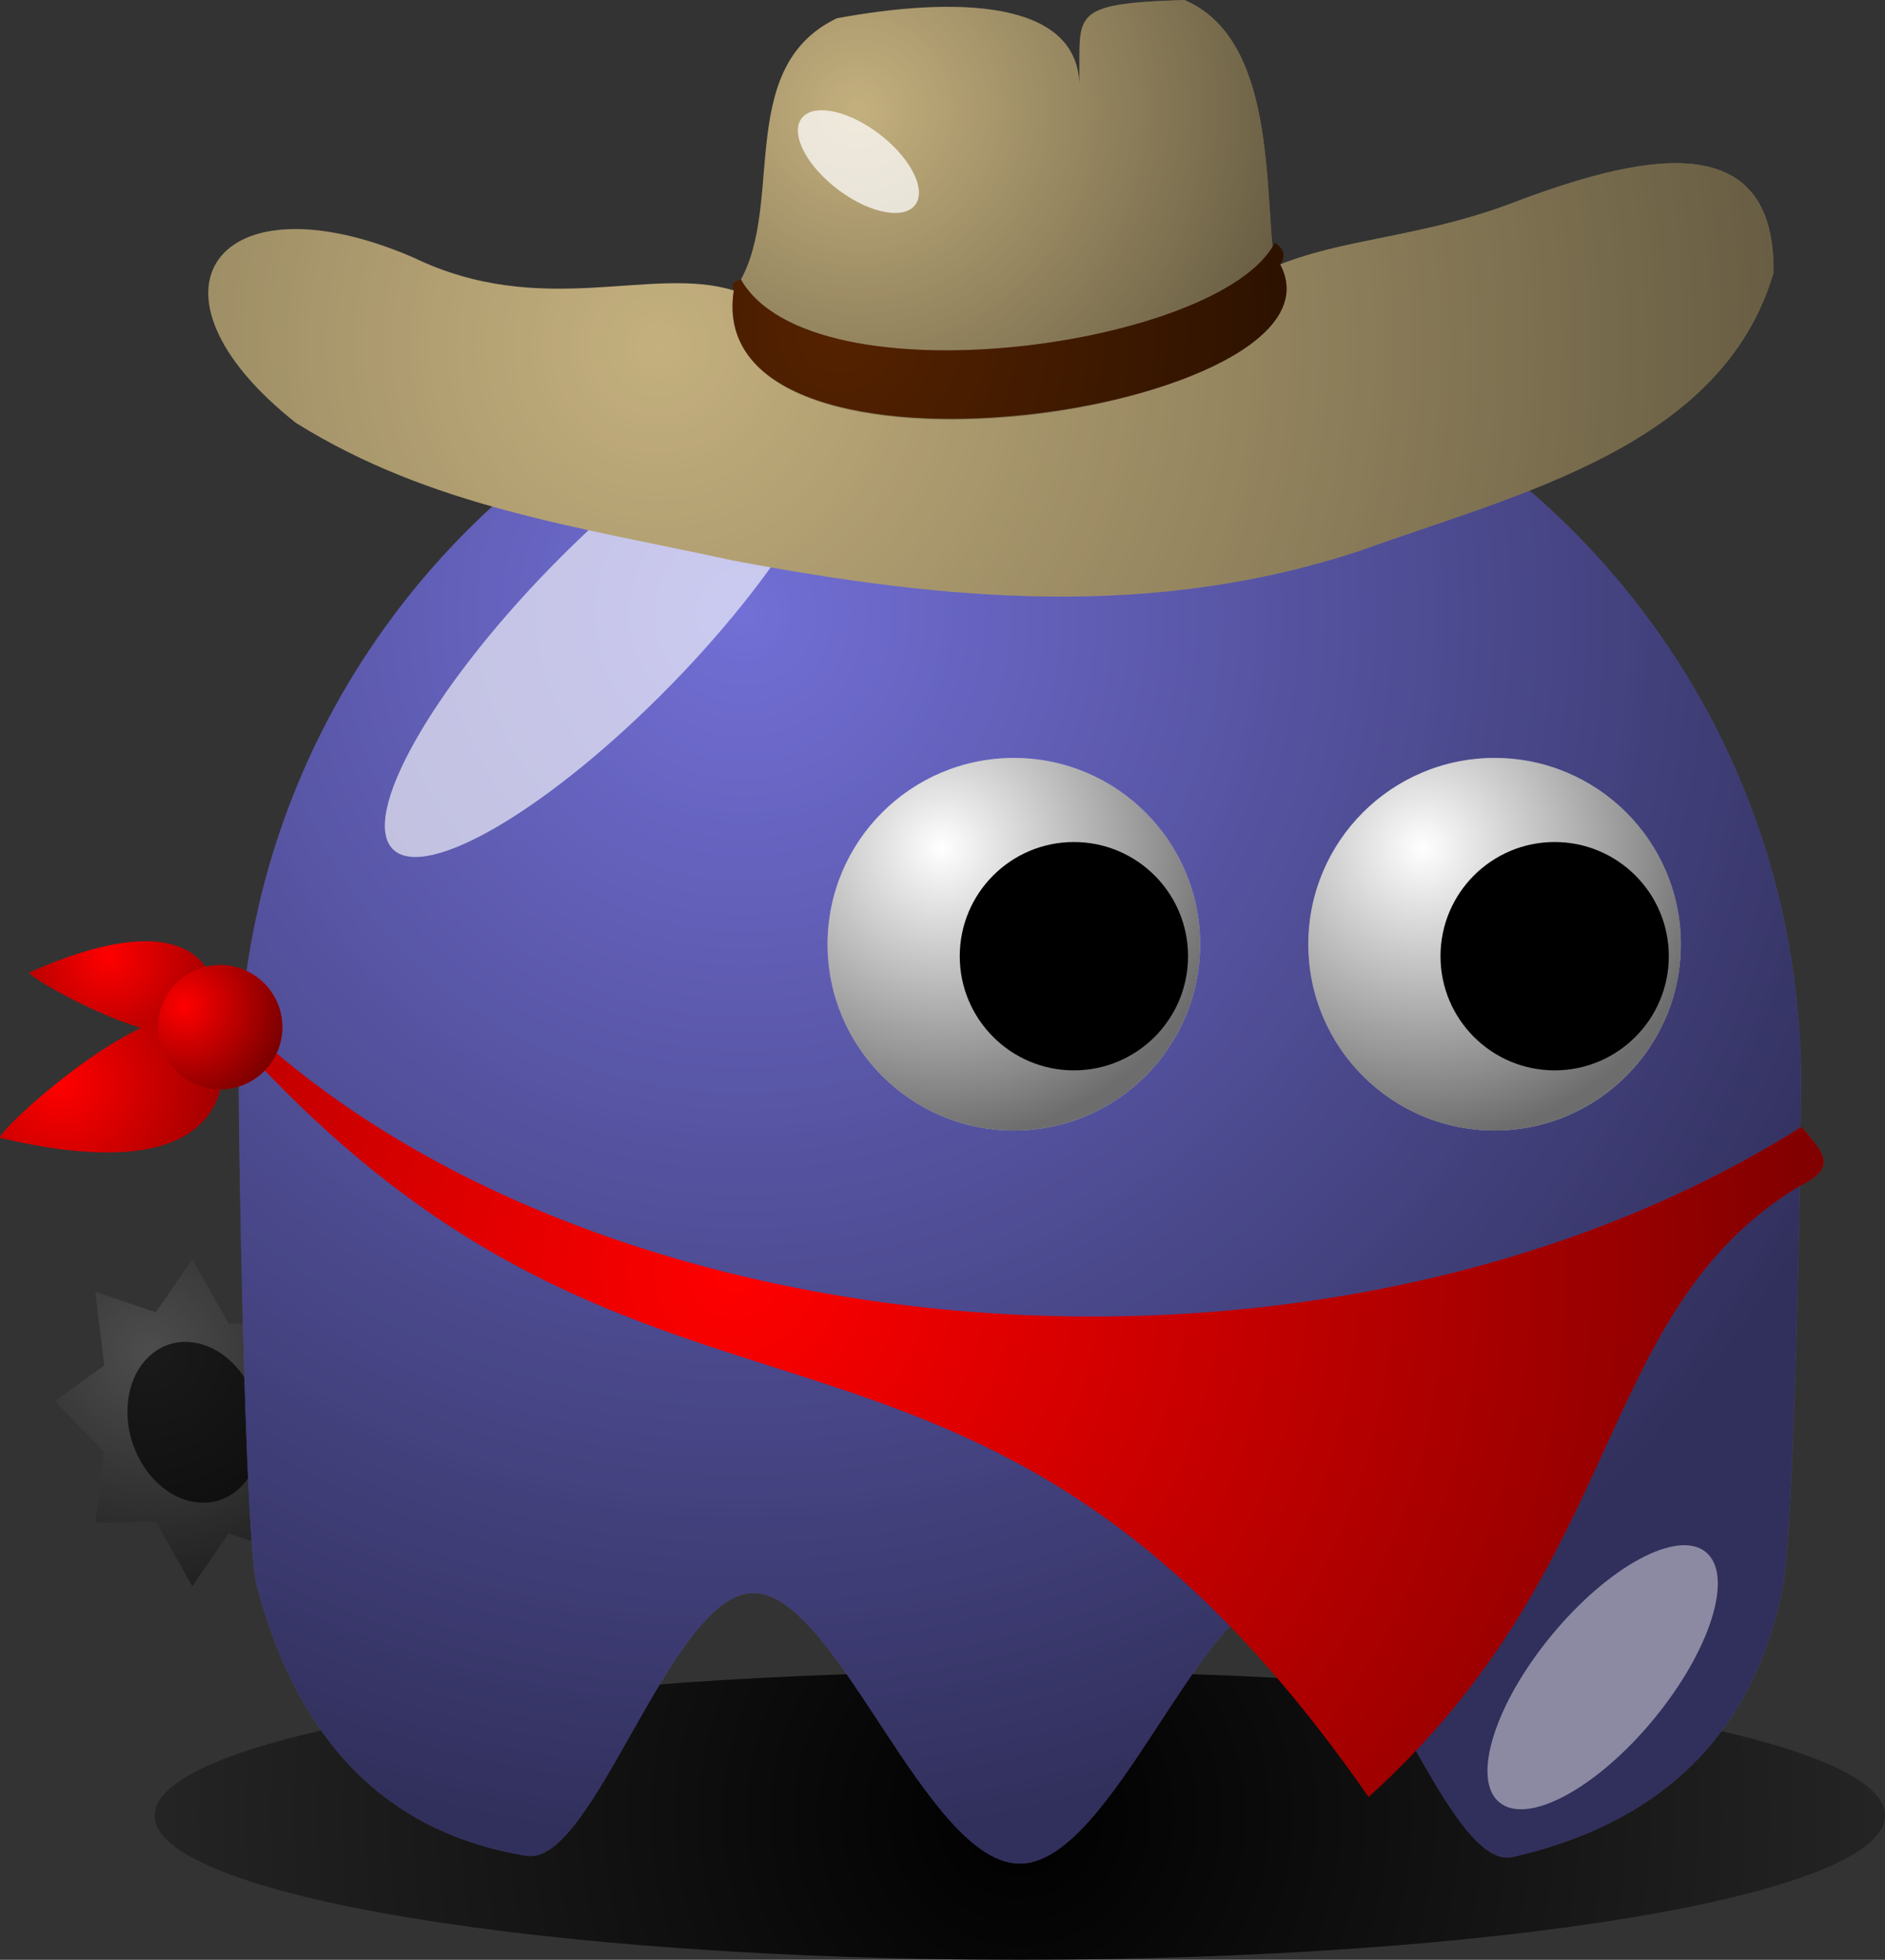 <svg version="1.1" xmlns="http://www.w3.org/2000/svg" xmlns:xlink="http://www.w3.org/1999/xlink" width="111.827" height="116.242" viewBox="0,0,111.827,116.242"><rect x="0" y="0" width="111.827" height="116.242" fill="#333333" stroke="none"/><defs><radialGradient cx="189.33" cy="199.129" r="14.058" gradientUnits="userSpaceOnUse" id="color-1"><stop offset="0" stop-color="#000000" stop-opacity="0"/><stop offset="1" stop-color="#000000" stop-opacity="0.572"/></radialGradient><radialGradient cx="240.987" cy="226.656" r="72.001" gradientUnits="userSpaceOnUse" id="color-2"><stop offset="0" stop-color="#000000"/><stop offset="1" stop-color="#000000" stop-opacity="0"/></radialGradient><radialGradient cx="224.602" cy="155.375" r="73.39" gradientUnits="userSpaceOnUse" id="color-3"><stop offset="0" stop-color="#000000" stop-opacity="0"/><stop offset="1" stop-color="#000000" stop-opacity="0.572"/></radialGradient><radialGradient cx="264.883" cy="169.267" r="17.29" gradientUnits="userSpaceOnUse" id="color-4"><stop offset="0" stop-color="#000000" stop-opacity="0"/><stop offset="1" stop-color="#000000" stop-opacity="0.572"/></radialGradient><radialGradient cx="236.363" cy="169.267" r="17.29" gradientUnits="userSpaceOnUse" id="color-5"><stop offset="0" stop-color="#000000" stop-opacity="0"/><stop offset="1" stop-color="#000000" stop-opacity="0.572"/></radialGradient><radialGradient cx="219.567" cy="139.471" r="81.006" gradientUnits="userSpaceOnUse" id="color-6"><stop offset="0" stop-color="#000000" stop-opacity="0"/><stop offset="1" stop-color="#000000" stop-opacity="0.572"/></radialGradient><radialGradient cx="231.369" cy="125.479" r="32.048" gradientUnits="userSpaceOnUse" id="color-7"><stop offset="0" stop-color="#000000" stop-opacity="0"/><stop offset="1" stop-color="#000000" stop-opacity="0.572"/></radialGradient><radialGradient cx="230.242" cy="138.591" r="32.078" gradientUnits="userSpaceOnUse" id="color-8"><stop offset="0" stop-color="#000000" stop-opacity="0"/><stop offset="1" stop-color="#000000" stop-opacity="0.572"/></radialGradient><radialGradient cx="224.114" cy="194.395" r="74.49" gradientUnits="userSpaceOnUse" id="color-9"><stop offset="0" stop-color="#000000" stop-opacity="0"/><stop offset="1" stop-color="#000000" stop-opacity="0.572"/></radialGradient><radialGradient cx="186.939" cy="175.731" r="10.344" gradientUnits="userSpaceOnUse" id="color-10"><stop offset="0" stop-color="#000000" stop-opacity="0"/><stop offset="1" stop-color="#000000" stop-opacity="0.572"/></radialGradient><radialGradient cx="184.119" cy="183.266" r="14.858" gradientUnits="userSpaceOnUse" id="color-11"><stop offset="0" stop-color="#000000" stop-opacity="0"/><stop offset="1" stop-color="#000000" stop-opacity="0.572"/></radialGradient><radialGradient cx="191.433" cy="178.647" r="6.689" gradientUnits="userSpaceOnUse" id="color-12"><stop offset="0" stop-color="#000000" stop-opacity="0"/><stop offset="1" stop-color="#000000" stop-opacity="0.572"/></radialGradient></defs><g transform="translate(-180.493,-118.97)"><g data-paper-data="{&quot;isPaintingLayer&quot;:true}" stroke="none" stroke-width="1" stroke-linecap="butt" stroke-linejoin="miter" stroke-miterlimit="10" stroke-dasharray="" stroke-dashoffset="0" style="mix-blend-mode: normal"><g fill-rule="nonzero"><path d="M197.659,211.142l-3.596,-1.213l-2.162,3.138l-2.162,-3.825l-3.596,0.069l0.538,-4.197l-2.923,-3.04l2.923,-2.11l-0.538,-4.368l3.596,1.213l2.162,-3.138l2.162,3.825l3.596,-0.069l-0.538,4.197l2.923,3.04l-2.923,2.11z" fill="#4d4d4d"/><path d="M188.054,202.7c0,-2.61 1.777,-4.444 3.968,-4.095c2.192,0.349 3.968,2.747 3.968,5.358c0,2.61 -1.777,4.444 -3.968,4.095c-2.192,-0.349 -3.968,-2.747 -3.968,-5.358z" fill="#1a1a1a"/><path d="M197.659,211.142l-3.596,-1.213l-2.162,3.138l-2.162,-3.825l-3.596,0.069l0.538,-4.197l-2.923,-3.04l2.923,-2.11l-0.538,-4.368l3.596,1.213l2.162,-3.138l2.162,3.825l3.596,-0.069l-0.538,4.197l2.923,3.04l-2.923,2.11z" fill="url(#color-1)"/></g><path d="M292.32,226.657c0,4.723 -22.991,8.554 -51.326,8.554c-28.335,0 -51.326,-3.831 -51.326,-8.554c0,-4.723 22.991,-8.554 51.326,-8.554c28.335,0 51.326,3.831 51.326,8.554z" fill="url(#color-2)" fill-rule="nonzero"/><path d="M287.334,183.17c0,3.453 -0.38,26.775 -1.1,30.015c-1.76,8.88 -7.47,14 -16.05,15.94c-3.98,0.74 -8.51,-15.56 -13.43,-15.65c-4.92,-0.09 -10.23,16.03 -15.76,16.03c-5.56,0 -10.89,-16.13 -15.83,-16.05c-4.93,0.07 -9.48,16.35 -13.48,15.58c-9.04,-1.5 -13.77,-7.69 -15.99,-16.14c-0.68,-3.15 -1.04,-26.376 -1.04,-29.725c0,-25.577 20.76,-46.336 46.34,-46.336c25.58,0 46.34,20.759 46.34,46.336z" fill="#726fd6" fill-rule="nonzero"/><path d="M287.334,183.17c0,3.453 -0.38,26.775 -1.1,30.015c-1.76,8.88 -7.47,14 -16.05,15.94c-3.98,0.74 -8.51,-15.56 -13.43,-15.65c-4.92,-0.09 -10.23,16.03 -15.76,16.03c-5.56,0 -10.89,-16.13 -15.83,-16.05c-4.93,0.07 -9.48,16.35 -13.48,15.58c-9.04,-1.5 -13.77,-7.69 -15.99,-16.14c-0.68,-3.15 -1.04,-26.376 -1.04,-29.725c0,-25.577 20.76,-46.336 46.34,-46.336c25.58,0 46.34,20.759 46.34,46.336z" fill="url(#color-3)" fill-rule="nonzero"/><g fill-rule="nonzero"><path d="M258.109,174.976c0,-6.102 4.947,-11.049 11.049,-11.049c6.102,0 11.049,4.947 11.049,11.049c0,6.102 -4.947,11.049 -11.049,11.049c-6.102,0 -11.049,-4.947 -11.049,-11.049z" fill="#ffffff"/><path d="M258.109,174.976c0,-6.102 4.947,-11.049 11.049,-11.049c6.102,0 11.049,4.947 11.049,11.049c0,6.102 -4.947,11.049 -11.049,11.049c-6.102,0 -11.049,-4.947 -11.049,-11.049z" fill="url(#color-4)"/><path d="M265.95,175.686c0,-3.74 3.032,-6.772 6.772,-6.772c3.74,0 6.772,3.032 6.772,6.772c0,3.74 -3.032,6.772 -6.772,6.772c-3.74,0 -6.772,-3.032 -6.772,-6.772z" fill="#000000"/></g><g fill-rule="nonzero"><path d="M229.589,174.976c0,-6.102 4.947,-11.049 11.049,-11.049c6.102,0 11.049,4.947 11.049,11.049c0,6.102 -4.947,11.049 -11.049,11.049c-6.102,0 -11.049,-4.947 -11.049,-11.049z" fill="#ffffff"/><path d="M229.589,174.976c0,-6.102 4.947,-11.049 11.049,-11.049c6.102,0 11.049,4.947 11.049,11.049c0,6.102 -4.947,11.049 -11.049,11.049c-6.102,0 -11.049,-4.947 -11.049,-11.049z" fill="url(#color-5)"/><path d="M237.43,175.686c0,-3.74 3.032,-6.772 6.772,-6.772c3.74,0 6.772,3.032 6.772,6.772c0,3.74 -3.032,6.772 -6.772,6.772c-3.74,0 -6.772,-3.032 -6.772,-6.772z" fill="#000000"/></g><path d="M220.328,159.568c-7.15,7.321 -14.55,11.705 -16.517,9.781c-1.975,-1.925 2.231,-9.431 9.374,-16.752c7.15,-7.321 14.55,-11.698 16.517,-9.773c1.975,1.925 -2.231,9.424 -9.374,16.745z" fill-opacity="0.627" fill="#ffffff" fill-rule="nonzero"/><path d="M278.593,220.95c-3.38,4.096 -7.478,6.306 -9.15,4.927c-1.671,-1.379 -0.279,-5.822 3.102,-9.918c3.38,-4.096 7.478,-6.306 9.15,-4.927c1.671,1.379 0.279,5.822 -3.102,9.918z" fill-opacity="0.434" fill="#ffffff" fill-rule="nonzero"/><g><path d="M256.095,134.793c4.08,-1.705 8.334,-1.667 13.851,-3.682c7.62,-2.919 15.888,-4.897 15.758,4.042c-3.034,10.305 -15.082,13.078 -24.462,16.46c-12.408,4.118 -24.598,2.985 -37.229,0.61c-9.162,-1.999 -17.931,-3.159 -25.965,-8.17c-9.881,-7.827 -4.63,-14.821 6.977,-9.804c7.647,3.693 14.129,0.43 19.009,1.955c10.752,13.018 30.971,-11.111 32.06,-1.411z" fill="#c4b07e" fill-rule="evenodd"/><path d="M256.095,134.793c4.08,-1.705 8.334,-1.667 13.851,-3.682c7.62,-2.919 15.888,-4.897 15.758,4.042c-3.034,10.305 -15.082,13.078 -24.462,16.46c-12.408,4.118 -24.598,2.985 -37.229,0.61c-9.162,-1.999 -17.931,-3.159 -25.965,-8.17c-9.881,-7.827 -4.63,-14.821 6.977,-9.804c7.647,3.693 14.129,0.43 19.009,1.955c13.65,6.351 22.272,3.671 32.06,-1.411z" fill="url(#color-6)" fill-rule="evenodd"/><path d="M256.095,134.793c4.608,8.699 -34.081,14.445 -32.06,1.411c3.268,-4.505 -0.185,-13.143 6.106,-16.15c6.879,-1.269 14.227,-1.16 14.38,3.894c0.098,-4.118 -0.784,-4.761 6.242,-4.978c5.392,2.32 4.733,10.975 5.332,15.823z" fill="#c4b07e" fill-rule="evenodd"/><path d="M256.095,134.793c4.608,8.699 -34.081,14.445 -32.06,1.411c3.268,-4.505 -0.185,-13.143 6.106,-16.15c6.879,-1.269 14.227,-1.16 14.38,3.894c0.098,-4.118 -0.784,-4.761 6.242,-4.978c5.392,2.32 4.733,10.975 5.332,15.823z" fill="url(#color-7)" fill-rule="evenodd"/><path d="M256.443,134.662c4.608,8.699 -34.435,14.576 -32.419,1.541c-0.131,-0.577 -0.065,-0.436 0.419,-0.665c4.216,7.402 28.53,4.003 31.679,-2.173c0.327,0.223 0.779,0.61 0.321,1.296z" fill="#552200" fill-rule="evenodd"/><path d="M256.443,134.662c4.608,8.699 -34.435,14.576 -32.419,1.541c-0.131,-0.577 -0.065,-0.436 0.419,-0.665c4.216,7.402 28.53,4.003 31.679,-2.173c0.327,0.223 0.779,0.61 0.321,1.296z" fill="url(#color-8)" fill-rule="evenodd"/><path d="M228,126.059c0.607,-0.963 2.629,-0.626 4.516,0.753c1.888,1.379 2.926,3.278 2.32,4.241c-0.607,0.963 -2.629,0.626 -4.516,-0.753c-1.888,-1.379 -2.926,-3.278 -2.32,-4.241z" fill-opacity="0.73" fill="#ffffff" fill-rule="nonzero"/></g><path d="M194.469,179.24c20.843,20.251 64.613,24.338 92.895,6.574c1.37,1.588 2.16,2.419 -0.18,3.542c-12.222,7.459 -10.06,22.254 -25.501,36.194c-23.744,-34.145 -42.059,-16.942 -67.214,-44.961c-1.009,-0.663 0.159,-1.386 0,-1.349z" fill="#ff0000" fill-rule="evenodd"/><path d="M194.469,179.24c20.843,20.251 64.613,24.338 92.895,6.574c1.37,1.588 2.16,2.419 -0.18,3.542c-12.222,7.459 -10.06,22.254 -25.501,36.194c-23.744,-34.145 -42.059,-16.942 -67.214,-44.961c-1.009,-0.663 0.159,-1.386 0,-1.349z" fill="url(#color-9)" fill-rule="evenodd"/><path d="M193.384,178.925c-0.33,4.24 -11.2,-1.869 -11.15,-2.272c10.27,-4.563 11.29,0.519 11.15,2.272z" fill="#ff0000" fill-rule="evenodd"/><path d="M193.384,178.925c-0.33,4.24 -11.2,-1.869 -11.15,-2.272c10.27,-4.563 11.29,0.519 11.15,2.272z" fill="url(#color-10)" fill-rule="evenodd"/><path d="M180.494,186.46c-0.17,-0.506 11.46,-11.111 13,-5.75c0.64,2.215 0.75,9 -13,5.75z" fill="#ff0000" fill-rule="evenodd"/><path d="M180.494,186.46c-0.17,-0.506 11.46,-11.111 13,-5.75c0.64,2.215 0.75,9 -13,5.75z" fill="url(#color-11)" fill-rule="evenodd"/><path d="M189.869,179.897c0,-2.037 1.651,-3.688 3.688,-3.688c2.037,0 3.688,1.651 3.688,3.688c0,2.037 -1.651,3.688 -3.688,3.688c-2.037,0 -3.688,-1.651 -3.688,-3.688z" fill="#ff0000" fill-rule="nonzero"/><path d="M189.869,179.897c0,-2.037 1.651,-3.688 3.688,-3.688c2.037,0 3.688,1.651 3.688,3.688c0,2.037 -1.651,3.688 -3.688,3.688c-2.037,0 -3.688,-1.651 -3.688,-3.688z" fill="url(#color-12)" fill-rule="nonzero"/></g></g></svg>